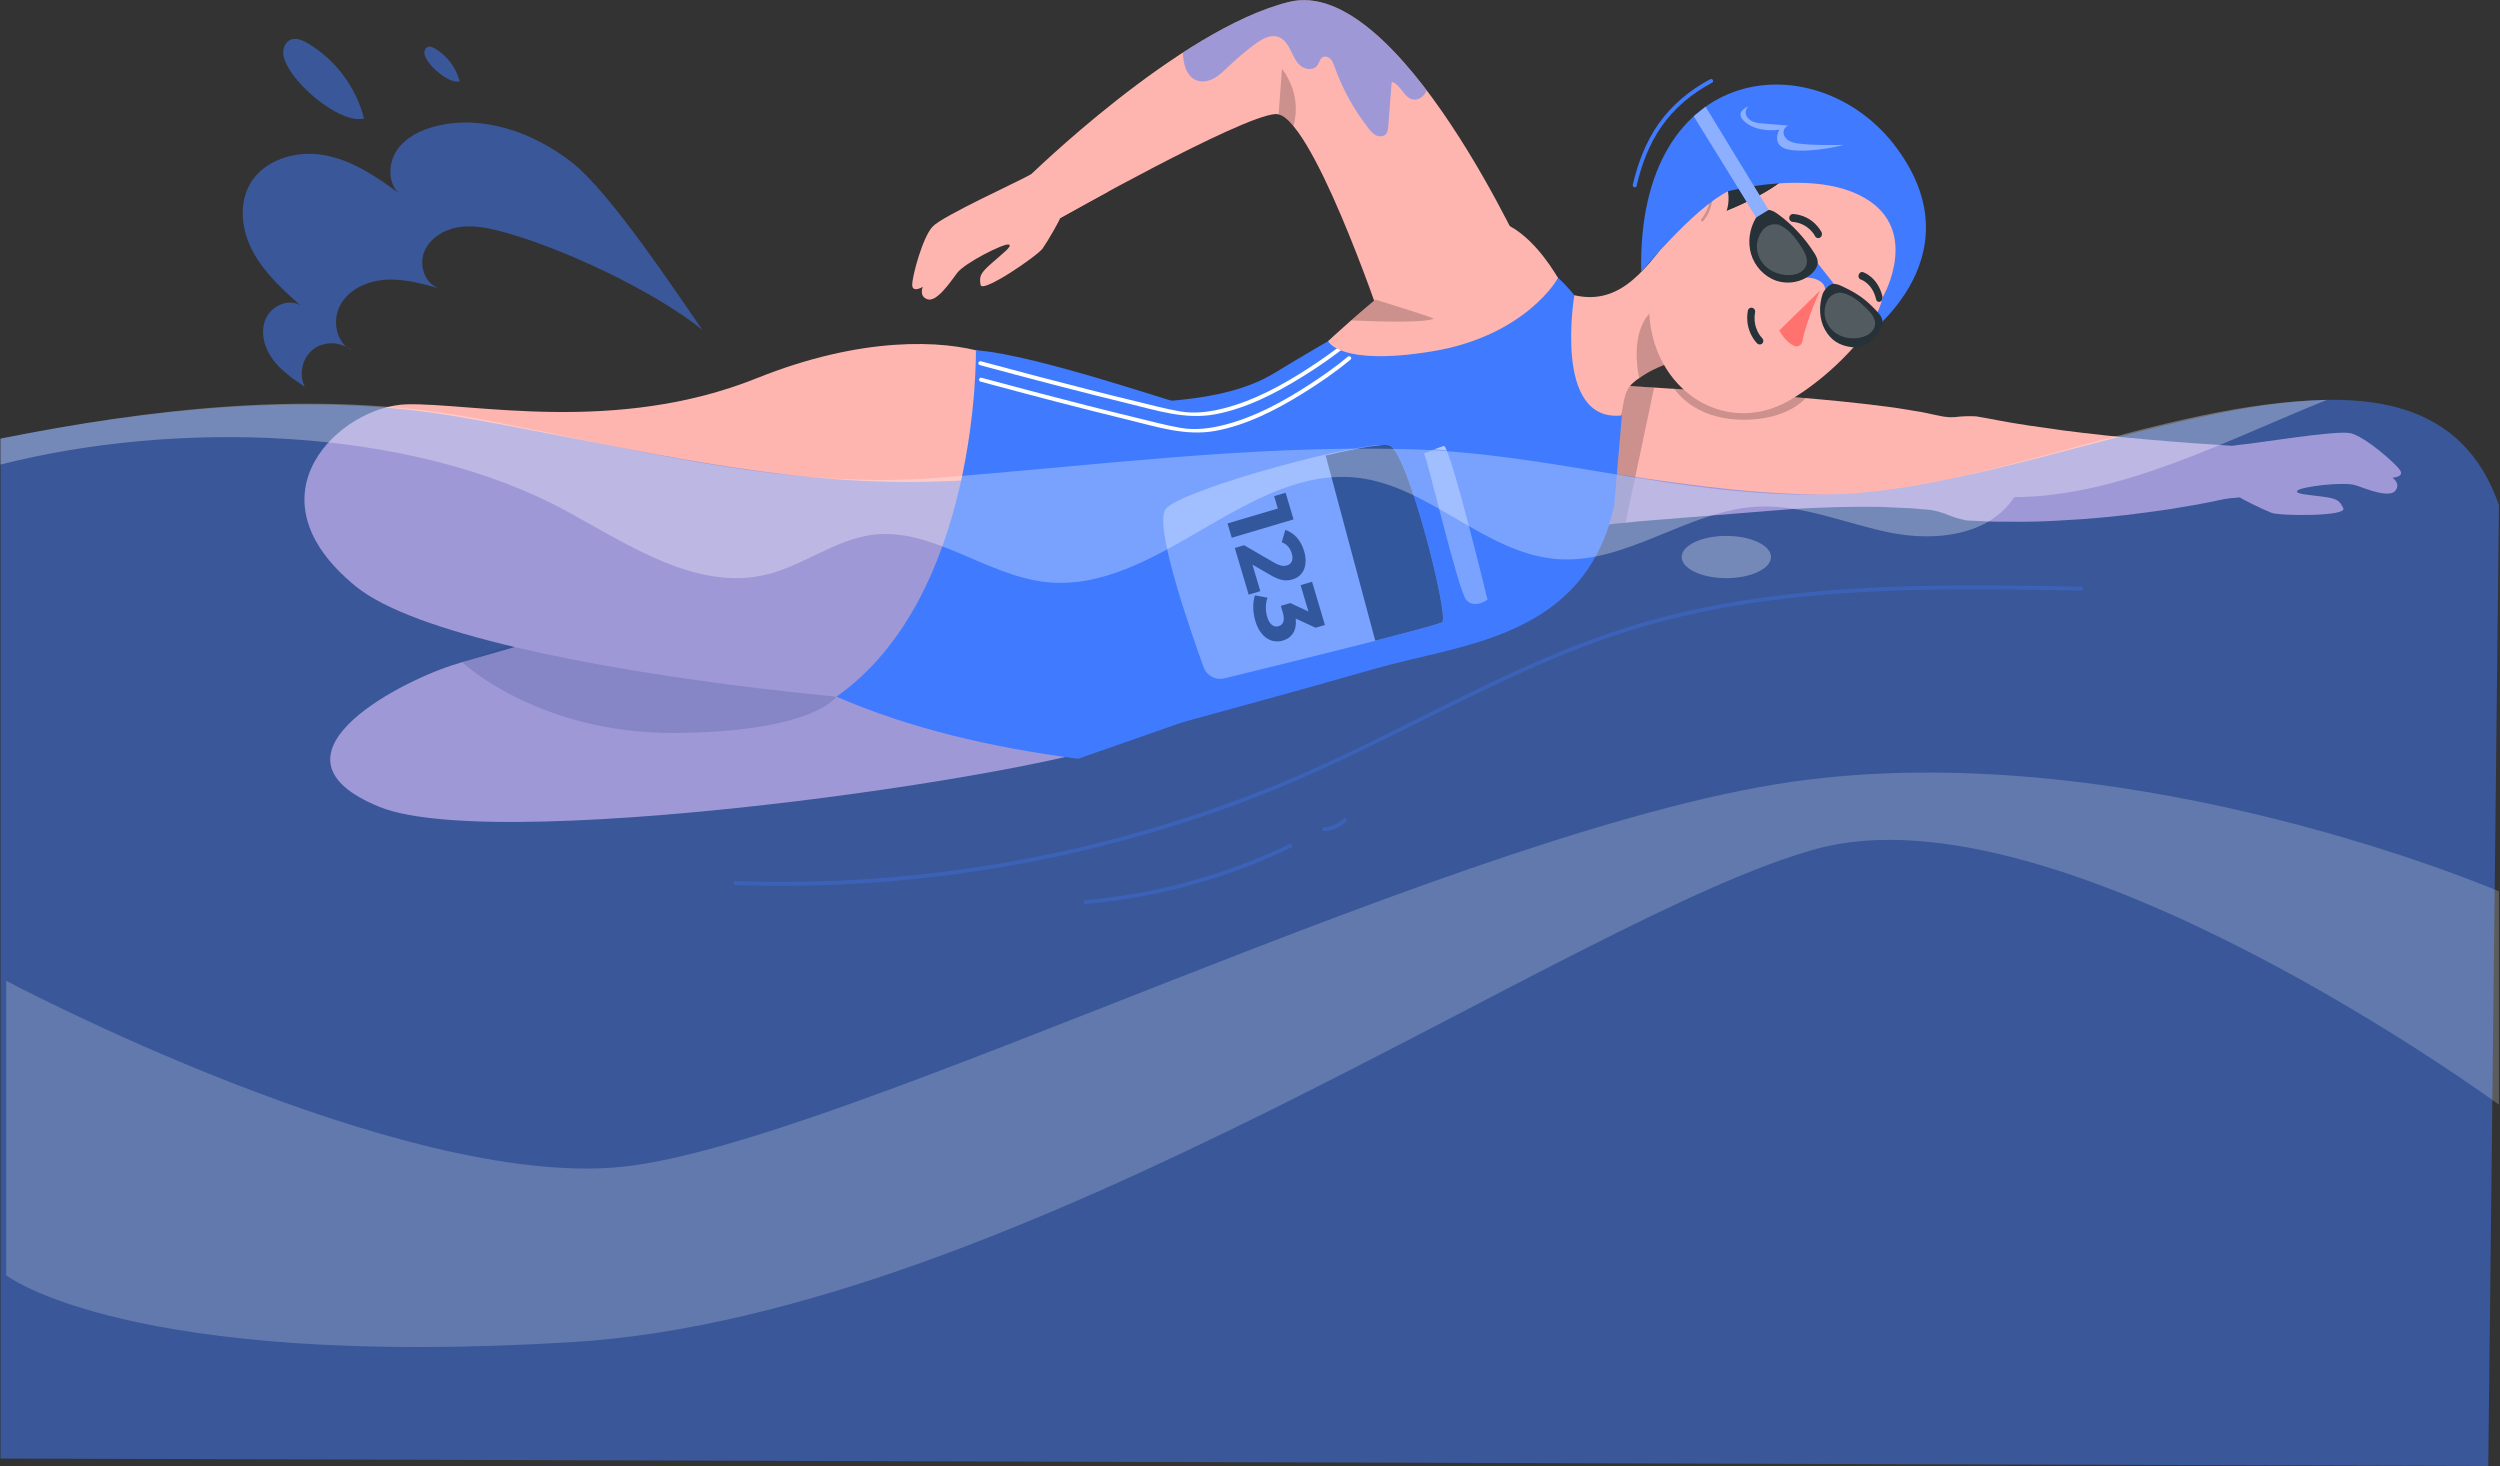 <svg width="1538" height="902" viewBox="0 0 1538 902" fill="none" xmlns="http://www.w3.org/2000/svg">
<rect x="0" y="0" width="1538" height="902" fill="#333333" stroke="none"/>
<g opacity="0.5">
<path d="M432.047 202.87C402.294 178.882 344.29 151.633 307.282 142.091C298.738 139.888 289.788 138.32 281.116 139.951C272.444 141.582 264.045 146.96 260.876 155.195C257.706 163.43 261.379 174.284 269.693 177.24C259.149 174.356 248.376 171.446 237.463 172.087C226.551 172.729 215.278 177.564 209.704 186.967C204.131 196.371 206.452 210.505 216.162 215.527C209.717 209.977 199.315 209.732 192.616 214.973C185.918 220.213 183.652 230.369 187.488 237.959C180.286 233.08 172.938 228.063 167.783 221.056C162.628 214.05 160.001 204.548 163.297 196.498C166.594 188.448 177.077 183.407 184.613 187.752C173.784 177.98 162.746 167.948 155.773 155.136C148.799 142.325 146.543 125.977 153.745 113.292C162.308 98.207 182.071 92.404 199.158 95.39C216.246 98.376 231.204 108.369 245.145 118.691C238.377 111.904 238.853 100.095 244.313 92.217C249.772 84.339 259.022 79.878 268.326 77.576C297.228 70.423 328.213 81.509 351.699 99.809C375.185 118.108 415.054 178.421 432.047 202.87Z" fill="#407BFF"/>
</g>
<g opacity="0.5">
<path d="M189.257 26.581C185.965 24.644 181.898 22.938 178.453 24.588C175.625 25.943 174.166 29.289 174.24 32.424C174.315 35.559 175.654 38.521 177.17 41.266C185.471 56.296 210.963 76.232 223.952 72.912C219.12 53.702 206.331 36.624 189.257 26.581Z" fill="#407BFF"/>
</g>
<g opacity="0.5">
<path d="M267.626 29.868C266.187 29.022 264.41 28.276 262.905 28.997C261.669 29.59 261.031 31.052 261.063 32.422C261.096 33.792 261.681 35.087 262.344 36.286C265.972 42.855 277.113 51.568 282.789 50.117C280.677 41.721 275.088 34.258 267.626 29.868Z" fill="#407BFF"/>
</g>
<path d="M701.412 450.865C676.483 472.261 309.807 527.457 233.47 496.399C157.983 465.688 243.024 420.735 278.029 409.314C313.034 397.893 372.386 388.454 440.524 335.132C490.733 295.842 552.057 285.26 577.254 285.328C605.007 285.402 641.968 294.061 641.968 294.061C670.049 339.335 717.139 438.445 717.139 438.445L701.412 450.865Z" fill="#FFB5AF"/>
<path d="M1378.01 305.982C1378.91 306.895 1392.3 313.551 1397.5 315.503C1402.69 317.456 1443.9 317.8 1441.61 312.727C1439.32 307.654 1437.49 306.706 1428.55 305.497C1419.6 304.287 1411.25 303.979 1413.5 301.714C1415.75 299.45 1442.22 296.024 1449.57 298.642C1456.91 301.26 1470.05 306.439 1473.62 301.875C1477.2 297.312 1471.75 293.883 1471.75 293.883C1471.75 293.883 1479.2 293.571 1476.56 289.366C1473.93 285.16 1455.01 268.617 1446.1 266.529C1437.19 264.44 1386.67 273.089 1377.19 273.702C1374.35 273.887 1356.61 278.125 1356.61 278.125L1344.28 308.973L1378.01 305.982Z" fill="#FFB5AF"/>
<path d="M939.696 327.805L941.661 232.652C959.233 234.577 977.387 235.692 995.53 237.046L1050.21 240.52C1086.83 243.003 1123.36 245.303 1160.64 250.145L1167.63 251.116L1174.7 252.27L1181.82 253.427L1189.02 254.945C1191.4 255.41 1193.92 256.001 1195.95 256.331C1198.12 256.668 1200.32 256.767 1202.52 256.627C1206.92 256.052 1211.34 255.892 1215.75 256.147C1224.4 257.551 1233.08 259.494 1241.82 260.783C1246.33 261.583 1250.62 262.134 1255.04 262.751C1259.46 263.368 1263.83 264.042 1268.25 264.659C1303.63 269.296 1339.78 272.175 1375.58 274.443L1376.75 305.068C1367.57 307.282 1358.4 309.199 1349.25 310.817L1335.53 313.126C1330.96 313.816 1326.39 314.506 1321.82 315.077C1303.55 317.599 1284.86 319.385 1266.25 320.28C1257.15 320.826 1247.6 321.054 1238.25 320.991C1233.72 320.788 1228.9 321.048 1224.19 320.836L1217.17 320.52C1214.81 320.414 1212.64 320.317 1210.1 320.202C1205.4 319.337 1200.79 317.91 1196.31 315.94C1194.02 315.127 1191.7 314.484 1189.36 314.015C1186.88 313.545 1184.84 313.454 1182.81 313.302L1176.52 312.721L1163.57 312.139L1157 311.843C1139.4 311.529 1121.49 312.097 1103.56 313.081L1008.15 320.732L995.11 322.057L939.696 327.805Z" fill="#FFB5AF"/>
<path opacity="0.2" d="M1017.6 238.448C1017.6 238.448 1000.1 321.551 1000.07 321.554C1000.04 321.557 990.484 322.95 990.484 322.95L997.33 237.167L1017.6 238.448Z" fill="black"/>
<path opacity="0.2" d="M284.295 407.363C284.295 407.363 331.2 451.696 416.095 450.921C500.991 450.146 514.566 428.592 514.566 428.592L312.481 397.062L284.295 407.363Z" fill="black"/>
<path d="M686.393 432.036C653.94 446.845 289.661 418.074 219.155 360.938C149.435 304.439 210.122 249.768 250.126 248.735C290.128 247.703 378.458 267.654 465.619 232.652C529.845 206.86 579.788 208.993 606.105 217.046C635.091 225.915 671.136 246.81 671.136 246.81C686.953 303.748 706.545 423.837 706.545 423.837L686.393 432.036Z" fill="#FFB5AF"/>
<path opacity="0.2" d="M1029.88 239.229C1030.5 239.268 1041.23 258.028 1072.3 258.241C1099.97 258.429 1110.8 244.915 1110.8 244.915L1029.88 239.229Z" fill="black"/>
<path d="M671.713 248.832L692.058 453.763C692.058 453.763 760.121 435.888 846.341 411.265C899.732 396.018 974.629 392.669 993.022 311.497L997.907 254.22C993.639 224.541 988.907 217.614 982.62 203.421C975.701 187.801 952.489 158.299 935.428 159.175C907.124 160.63 860.687 182.972 783.853 229.587C750.927 249.564 700.111 247.035 671.713 248.832Z" fill="#407BFF"/>
<path d="M600.371 215.484C600.371 215.484 602.899 366.492 514.566 428.593C559.284 448.031 609.517 459.826 663.232 466.795L733.384 442.256C733.384 442.256 738.095 250.321 733.384 250.163C728.673 250.006 637.089 217.932 600.371 215.484Z" fill="#407BFF"/>
<path d="M603.181 234.746C633.531 242.977 663.965 250.944 694.517 258.393C712.15 262.693 729.698 268.455 747.955 265.04C766.993 261.48 784.902 252.27 801.245 242.178C811.517 235.834 821.609 228.918 830.893 221.177C832.093 220.176 830.369 218.467 829.177 219.461C821.616 225.766 813.462 231.446 805.211 236.796C789.335 247.09 772.176 256.449 753.765 261.249C744.88 263.565 735.426 264.833 726.301 263.232C717.194 261.635 708.164 259.198 699.181 257.029C679.203 252.203 659.296 247.084 639.415 241.873C627.541 238.761 615.674 235.619 603.826 232.406C602.317 231.997 601.673 234.337 603.181 234.746Z" fill="white"/>
<path d="M602.761 224.59C633.111 232.821 663.545 240.788 694.097 248.237C711.73 252.536 729.278 258.299 747.535 254.884C766.573 251.324 784.482 242.114 800.825 232.021C811.097 225.678 821.189 218.762 830.473 211.021C831.673 210.019 829.949 208.311 828.757 209.305C821.196 215.61 813.042 221.29 804.791 226.64C788.915 236.934 771.756 246.293 753.345 251.092C744.46 253.409 735.006 254.676 725.881 253.076C716.774 251.478 707.744 249.042 698.761 246.872C678.783 242.047 658.876 236.928 638.995 231.717C627.121 228.604 615.254 225.463 603.406 222.25C601.897 221.84 601.253 224.181 602.761 224.59Z" fill="white"/>
<path opacity="0.6" d="M855.305 274.375C844.222 269.055 726.269 301.061 717.139 313.132C709.7 322.967 731.808 386.575 740.494 410.523C742.374 415.706 747.846 418.634 753.202 417.326C784.474 409.691 883.494 385.378 887.226 382.766C891.659 379.663 866.389 279.695 855.305 274.375Z" fill="white"/>
<path d="M855.305 274.375C851.817 272.701 835.947 275.387 815.554 280.228L846.057 394.159L846.062 394.158C868.667 388.367 885.803 383.762 887.226 382.767C891.659 379.664 866.389 279.695 855.305 274.375Z" fill="#263238"/>
<path d="M795.782 319.528L757.784 330.818L755.172 322.024L786.113 312.829L783.854 305.227L790.911 303.132L795.782 319.528Z" fill="#263238"/>
<path d="M775.351 363.699L768.187 365.829L759.654 337.112L765.355 335.418L783.55 345.963C787.756 348.374 789.886 348.393 791.733 347.846C794.717 346.958 795.842 344.383 794.648 340.361C793.681 337.106 791.609 334.708 788.508 333.621L790.733 325.99C795.891 327.649 800.241 332.142 802.272 338.98C804.789 347.451 802.122 354.387 795.229 356.434C791.538 357.531 787.864 357.499 781.345 353.647L770.497 347.362L775.351 363.699Z" fill="#263238"/>
<path d="M789.222 394.077C782.817 395.983 775.487 392.782 772.276 381.979C770.696 376.66 770.532 370.742 772.041 366.274L779.789 367.693C778.471 371.216 778.419 375.605 779.596 379.571C780.902 383.966 783.498 386.149 786.593 385.227C789.469 384.374 790.632 381.726 789.148 376.733L787.954 372.714L793.761 370.986L804.933 376.174L800.127 359.996L807.184 357.901L815.089 384.503L809.388 386.197L797.068 380.519C798.014 387.685 794.812 392.418 789.222 394.077Z" fill="#263238"/>
<path opacity="0.6" d="M875.97 278.985C877.908 280.536 897.067 364.01 902.22 369.316C907.374 374.621 915.122 368.931 915.122 368.931C915.122 368.931 891.866 273.231 888.247 274.332C884.628 275.433 875.97 278.985 875.97 278.985Z" fill="white"/>
<path d="M997.492 255.594C999.818 240.441 1000.22 237.814 1010.66 231.134C1016.52 227.283 1023.51 224.346 1030.63 221.86L1027.68 206.865L1031.33 140.619C1013.47 163.958 997.72 188.412 968.554 181.619C968.554 181.619 955.218 259.866 997.492 255.594Z" fill="#FFB5AF"/>
<path opacity="0.2" d="M1008.41 232.651C1005.45 218.011 1005.82 198.69 1018.16 189.811C1023.38 186.104 1028.77 183.079 1032.66 181.619L1024.53 224.131C1018.97 226.276 1015.71 228.163 1008.41 232.651Z" fill="black"/>
<path d="M1063.88 98.721C1031.23 134.157 1016.7 148.43 1014.64 183.67C1011.54 236.676 1059.4 270.646 1101.3 246.073C1139.01 223.955 1186.07 169.723 1169.44 121.256C1153.06 73.506 1096.52 63.286 1063.88 98.721Z" fill="#FFB5AF"/>
<path d="M1094.77 154.857C1091.16 158.436 1089.91 163.271 1091.98 165.656C1094.05 168.04 1098.65 167.071 1102.25 163.492C1105.86 159.914 1107.11 155.079 1105.04 152.694C1102.98 150.31 1098.38 151.278 1094.77 154.857Z" fill="#263238"/>
<path d="M1126.6 189.865C1123.11 193.341 1121.96 198.086 1124.02 200.465C1126.08 202.841 1130.58 201.952 1134.07 198.475C1137.56 195 1138.71 190.254 1136.65 187.876C1134.59 185.498 1130.09 186.389 1126.6 189.865Z" fill="#263238"/>
<path d="M1101.17 135.572C1101.53 136.072 1102.08 136.413 1102.72 136.471C1112.76 137.365 1116.55 145.151 1116.6 145.242C1117.16 146.398 1118.51 146.855 1119.64 146.222C1120.76 145.585 1121.21 144.119 1120.65 142.938C1120.46 142.529 1115.7 132.75 1103.24 131.643C1102 131.533 1100.88 132.525 1100.73 133.858C1100.66 134.499 1100.83 135.106 1101.17 135.572Z" fill="#263238"/>
<path d="M1155.14 185.525C1155.58 185.774 1156.12 185.833 1156.65 185.637C1157.75 185.232 1158.42 183.91 1158.14 182.687C1155.36 170.417 1146.43 167.529 1146.05 167.413C1144.97 167.082 1143.81 167.823 1143.44 169.071C1143.07 170.315 1143.64 171.591 1144.71 171.927C1145.06 172.035 1151.95 174.39 1154.16 184.148C1154.3 184.779 1154.67 185.261 1155.14 185.525Z" fill="#263238"/>
<path d="M1119.71 178.747C1119.71 178.747 1111.42 196.359 1108.79 210.148C1108.33 212.559 1105.6 213.795 1103.42 212.655C1097.83 209.722 1094.65 203.255 1094.65 203.255L1119.71 178.747Z" fill="#FF726E"/>
<path d="M1103.68 151.494L1112.99 157.919C1112.99 157.919 1102.86 158.958 1103.68 151.494Z" fill="#263238"/>
<path d="M1135.81 187.112L1145.12 193.536C1145.12 193.536 1134.99 194.576 1135.81 187.112Z" fill="#263238"/>
<path d="M1052.72 133.265C1052.72 133.265 1099.13 117.178 1106.04 99.847C1112.95 82.517 1069.38 89.339 1068.02 89.68C1066.65 90.02 1049.28 106.714 1049.28 106.714L1052.72 131.634" fill="#263238"/>
<path d="M1052.72 133.265C1052.72 133.265 1099.13 117.178 1106.04 99.847C1112.95 82.517 1069.38 89.339 1068.02 89.68C1066.65 90.02 1049.28 106.714 1049.28 106.714L1052.72 131.634" fill="#263238"/>
<path d="M1025.94 113.731C1022.44 124.534 1024.03 135.509 1028.12 143.194C1034.27 154.751 1053.82 145.924 1060.35 134.176C1066.23 123.599 1063.49 109.257 1053.35 101.761C1043.36 94.378 1029.94 101.378 1025.94 113.731Z" fill="#FFB5AF"/>
<path d="M1079.07 189.957C1078.76 189.65 1078.36 189.429 1077.9 189.338C1076.67 189.092 1075.49 189.893 1075.27 191.13C1073.09 203.539 1080.69 210.913 1080.99 211.288C1081.91 212.168 1083.35 212.153 1084.2 211.252C1085.06 210.354 1085.01 208.918 1084.11 208.035C1083.78 207.74 1077.99 201.984 1079.74 192.024C1079.88 191.245 1079.6 190.478 1079.07 189.957Z" fill="#263238"/>
<path opacity="0.2" d="M1047.25 136.208C1047.07 136.208 1046.89 136.148 1046.74 136.024C1046.39 135.739 1046.35 135.229 1046.63 134.885C1049.25 131.709 1050.99 127.856 1051.65 123.737C1052.09 121.046 1052.2 117.134 1050.25 113.774C1048.48 110.728 1045.04 108.868 1042.1 109.32C1041.65 109.385 1041.25 109.086 1041.18 108.647C1041.11 108.205 1041.41 107.791 1041.85 107.721C1045.5 107.156 1049.52 109.3 1051.65 112.962C1053.84 116.735 1053.73 121.045 1053.25 123.996C1052.54 128.396 1050.68 132.518 1047.87 135.915C1047.72 136.109 1047.49 136.208 1047.25 136.208Z" fill="black"/>
<path d="M1167.12 91.441C1119.15 25.89 1006.88 36.181 1009.67 167.334C1009.67 167.334 1041.98 128.134 1063.09 117.674C1063.09 117.674 1111.74 104.618 1143.33 119.768C1183.62 139.09 1158.25 182.887 1158.25 182.887C1155.88 193.434 1149.94 201.094 1144.05 209.86C1144.05 209.86 1217.65 160.501 1167.12 91.441Z" fill="#407BFF"/>
<path d="M1110.8 170.725C1110.8 170.725 1117.71 170.54 1121.25 174.321C1124.79 178.102 1122.13 185.883 1122.16 185.754C1122.19 185.624 1130.33 177.272 1130.33 177.272L1116.9 160.276C1116.9 160.276 1113.67 168.255 1110.8 170.725Z" fill="#407BFF"/>
<path d="M1118.26 160.868C1118.12 159.004 1117.16 157.312 1116.17 155.727C1110.36 146.443 1102.77 138.285 1093.92 131.837C1092.14 130.541 1090.19 129.27 1087.99 129.154C1085.79 129.038 1082.41 131.194 1080.43 133.723C1076.36 140.383 1075.03 148.751 1077.25 156.236C1079.46 163.72 1085.29 170.133 1092.67 172.663C1100.06 175.192 1108.8 173.599 1114.56 168.331C1116.68 166.39 1118.47 163.735 1118.26 160.868Z" fill="#263238"/>
<path d="M1157.85 196.35C1157.37 194.59 1156.17 193.161 1154.97 191.84C1147.9 184.1 1142.6 180.527 1133.3 176.117C1131.43 175.23 1129.4 174.403 1127.37 174.731C1125.35 175.06 1122.67 177.805 1121.34 180.626C1118.9 187.826 1119.06 196.249 1122.73 202.847C1126.43 209.493 1131.71 212.597 1138.93 213.545C1146.15 214.492 1151.65 210.449 1155.9 204.246C1157.46 201.961 1158.59 199.057 1157.85 196.35Z" fill="#263238"/>
<path d="M1080.43 133.722L1041.98 71.538L1049.28 65.662L1087.99 129.153L1080.43 133.722Z" fill="#407BFF"/>
<path opacity="0.4" d="M1080.43 133.722L1041.98 71.538L1049.28 65.662L1087.99 129.153L1080.43 133.722Z" fill="white"/>
<g opacity="0.4">
<path d="M1134.36 89.14C1125.32 89.28 1116.25 89.418 1107.27 88.412C1105.15 88.174 1102.99 87.86 1101.09 86.893C1099.19 85.928 1097.57 84.192 1097.26 82.082C1096.96 79.973 1098.32 77.602 1100.43 77.262C1095.25 76.85 1090.07 76.439 1084.89 76.028C1082.74 75.857 1080.56 75.678 1078.56 74.879C1076.56 74.081 1074.73 72.552 1074.12 70.487C1073.5 68.422 1074.44 65.857 1076.46 65.105C1076.46 65.105 1065.58 68.69 1073.93 75.355C1082.28 82.019 1094.65 79.752 1094.65 79.752C1094.65 79.752 1088.31 90.904 1102.57 92.385C1116.84 93.866 1134.36 89.14 1134.36 89.14Z" fill="white"/>
</g>
<g opacity="0.2">
<path d="M1108.18 151.905C1104.52 146.203 1100.18 140.351 1093.78 138.087C1086.57 137.135 1082.94 142.273 1081.39 147.544C1079.84 152.814 1081.51 158.781 1085.2 162.847C1088.9 166.913 1094.41 169.115 1099.9 169.245C1102.23 169.3 1104.6 168.994 1106.7 167.988C1108.79 166.982 1110.59 165.213 1111.28 162.995C1112.47 159.207 1110.33 155.245 1108.18 151.905Z" fill="white"/>
</g>
<g opacity="0.2">
<path d="M1148.28 189.766C1143.64 185.24 1138.35 180.721 1131.93 179.988C1125.03 180.654 1122.77 186.223 1122.47 191.469C1122.18 196.714 1125.01 201.917 1129.32 204.911C1133.62 207.906 1139.22 208.77 1144.35 207.709C1146.51 207.259 1148.65 206.463 1150.38 205.075C1152.1 203.686 1153.39 201.651 1153.55 199.434C1153.84 195.647 1151 192.416 1148.28 189.766Z" fill="white"/>
</g>
<path d="M1006.83 114.378C1009.79 101.488 1014.46 88.98 1022.01 78.037C1030.01 66.433 1040.95 57.447 1053.33 50.855C1054.71 50.122 1053.49 48.026 1052.11 48.76C1039.6 55.416 1028.61 64.483 1020.41 76.099C1012.47 87.349 1007.56 100.383 1004.49 113.733C1004.14 115.253 1006.48 115.902 1006.83 114.378Z" fill="#407BFF"/>
<path d="M940.956 164.148C940.956 164.148 860.947 -15.508 793.058 1.193C725.168 17.893 632.23 109.28 632.23 109.28L652.227 134.132C652.227 134.132 763.172 71.537 784.632 70.163C806.092 68.788 849.234 195.915 849.234 195.915L940.956 164.148Z" fill="#FFB5AF"/>
<path d="M817.07 209.861C817.07 209.861 823.794 225.502 881.033 216.149C938.271 206.797 958.914 171.157 958.405 170.791C957.896 170.424 946.249 148.604 928.797 139.072C905.792 126.506 817.07 209.861 817.07 209.861Z" fill="#FFB5AF"/>
<path d="M652.227 134.132C651.994 135.39 644.603 148.391 641.383 152.913C638.163 157.435 604.173 180.738 603.241 175.25C602.309 169.762 603.293 167.956 610.036 161.957C616.779 155.958 623.538 151.035 620.405 150.415C617.271 149.795 593.401 161.739 588.773 168.012C584.146 174.284 576.142 185.917 570.626 184.13C565.11 182.344 567.717 176.454 567.717 176.454C567.717 176.454 561.363 180.356 561.2 175.396C561.036 170.437 567.487 146.149 573.711 139.439C579.936 132.729 626.671 111.685 634.874 106.901C637.339 105.464 654.422 99.069 654.422 99.069L681.878 117.77L652.227 134.132Z" fill="#FFB5AF"/>
<path opacity="0.2" d="M786.593 70.38L788.675 42.378C788.675 42.378 801.417 57.119 795.721 77.593C795.721 77.593 788.553 70.597 786.593 70.38Z" fill="black"/>
<path opacity="0.2" d="M846.158 184.315C846.158 184.315 877.831 194.148 881.977 195.916C881.977 195.916 881.056 199.345 831.191 197.123L846.158 184.315Z" fill="black"/>
<g opacity="0.5">
<path d="M852.438 82.666C853.725 81.373 853.937 79.391 854.078 77.572C854.778 68.51 855.479 59.448 856.179 50.386C861.757 51.877 863.531 60.137 869.202 61.22C872.365 61.825 875.597 59.696 877.071 56.832C877.3 56.386 877.436 55.908 877.598 55.439C851.76 21.396 821.358 -5.769 793.058 1.193C772.477 6.255 749.602 18.197 727.705 32.359C727.906 39.225 729.832 47.11 736.192 49.476C739.763 50.804 743.85 49.89 747.163 48.009C750.477 46.129 753.188 43.372 755.945 40.742C761.058 35.863 766.476 31.303 772.158 27.1C776.325 24.016 781.517 20.986 786.407 22.707C790.02 23.979 792.297 27.506 793.993 30.941C795.689 34.375 797.192 38.097 800.159 40.52C803.124 42.944 808.158 43.375 810.41 40.277C811.606 38.632 811.893 36.233 813.65 35.212C815.217 34.302 817.315 35.002 818.565 36.314C819.814 37.625 820.423 39.401 821.031 41.108C825.889 54.722 832.953 67.546 841.865 78.927C843.176 80.601 844.587 82.294 846.493 83.237C848.399 84.179 850.937 84.173 852.438 82.666Z" fill="#407BFF"/>
</g>
<g opacity="0.5">
<path d="M1117.91 304.226C1026.03 303.032 935.88 276.239 844.009 274.131C747.087 271.907 651.164 297.207 554.219 296.494C462.054 295.816 371.811 271.706 280.881 256.229C189.952 240.751 90.766 251.748 0.295 269.845V897.302L1530.79 901.857L1537.35 310.759C1487.5 167.915 1262.38 306.104 1117.91 304.226Z" fill="#407BFF"/>
</g>
<g opacity="0.3">
<path d="M1123.66 304.228C1031.62 306.039 955.098 278.371 863.227 276.263C766.303 274.038 672.334 286.624 575.672 294.053C479.291 301.461 382.979 274.115 292.29 257.287C193.375 238.934 90.766 251.748 0.295 269.845V285.816C107.176 258.548 251.698 261.61 348.875 314.637C387.753 335.852 429.264 363.965 472.054 353.364C494.45 347.815 513.871 331.949 536.732 329.029C573.564 324.324 606.463 354.002 643.369 358.062C711.652 365.576 767.666 285.647 835.857 293.998C879.815 299.382 914.134 340.773 958.293 343.973C1000.79 347.052 1038.66 313.856 1081.21 311.687C1109.09 310.266 1135.76 322.292 1163.17 327.738C1190.58 333.184 1223.6 329.632 1239.2 305.831C1304.67 305.616 1370.56 270.425 1431.56 246.003C1329.61 248.07 1222.55 302.282 1123.66 304.228Z" fill="white"/>
</g>
<path opacity="0.2" d="M3.813 603.397C3.813 603.397 245.961 731.928 382.766 717.809C519.572 703.689 904.387 505.645 1111.14 479.763C1317.89 453.882 1537.35 548.35 1537.35 548.35V679.614C1537.35 679.614 1267.14 481.469 1117.61 522.211C968.086 562.953 626.595 808.849 352.431 825.65C78.267 842.451 3.813 784.613 3.813 784.613V603.397Z" fill="white"/>
<path opacity="0.3" d="M1089.52 342.682C1089.52 349.858 1077.22 355.675 1062.05 355.675C1046.87 355.675 1034.57 349.858 1034.57 342.682C1034.57 335.507 1046.87 329.689 1062.05 329.689C1077.22 329.689 1089.52 335.506 1089.52 342.682Z" fill="white"/>
<path opacity="0.3" d="M452.42 544.449C507.442 546.381 562.607 542.658 616.876 533.378C671.769 523.992 725.698 508.942 777.484 488.454C828.614 468.227 876.642 441.471 926.389 418.235C951.857 406.338 977.863 395.466 1004.77 387.258C1031.86 378.996 1059.7 373.343 1087.76 369.598C1144.61 362.011 1202.14 362.072 1259.37 362.974C1266.38 363.084 1273.38 363.208 1280.38 363.333C1281.94 363.362 1281.94 360.935 1280.38 360.907C1223.56 359.888 1166.54 358.938 1109.91 364.597C1082.1 367.376 1054.41 371.756 1027.28 378.517C1000.53 385.183 974.581 394.428 949.268 405.305C898.488 427.126 850.428 454.708 799.704 476.652C748.457 498.821 694.846 515.526 640.12 526.583C585.141 537.691 529.008 543.065 472.918 542.495C466.084 542.426 459.251 542.262 452.42 542.022C450.858 541.967 450.86 544.394 452.42 544.449Z" fill="#407BFF"/>
<path opacity="0.3" d="M667.958 556.102C711.827 552.28 754.697 540.505 794.361 521.378C795.767 520.7 794.538 518.607 793.136 519.283C753.879 538.213 711.377 549.893 667.958 553.675C666.414 553.809 666.4 556.237 667.958 556.102Z" fill="#407BFF"/>
<path opacity="0.3" d="M814.642 511.306C819.692 511.105 824.546 508.992 828.106 505.399C829.207 504.289 827.492 502.572 826.39 503.683C823.285 506.817 819.055 508.704 814.642 508.879C813.086 508.94 813.078 511.368 814.642 511.306Z" fill="#407BFF"/>
</svg>
